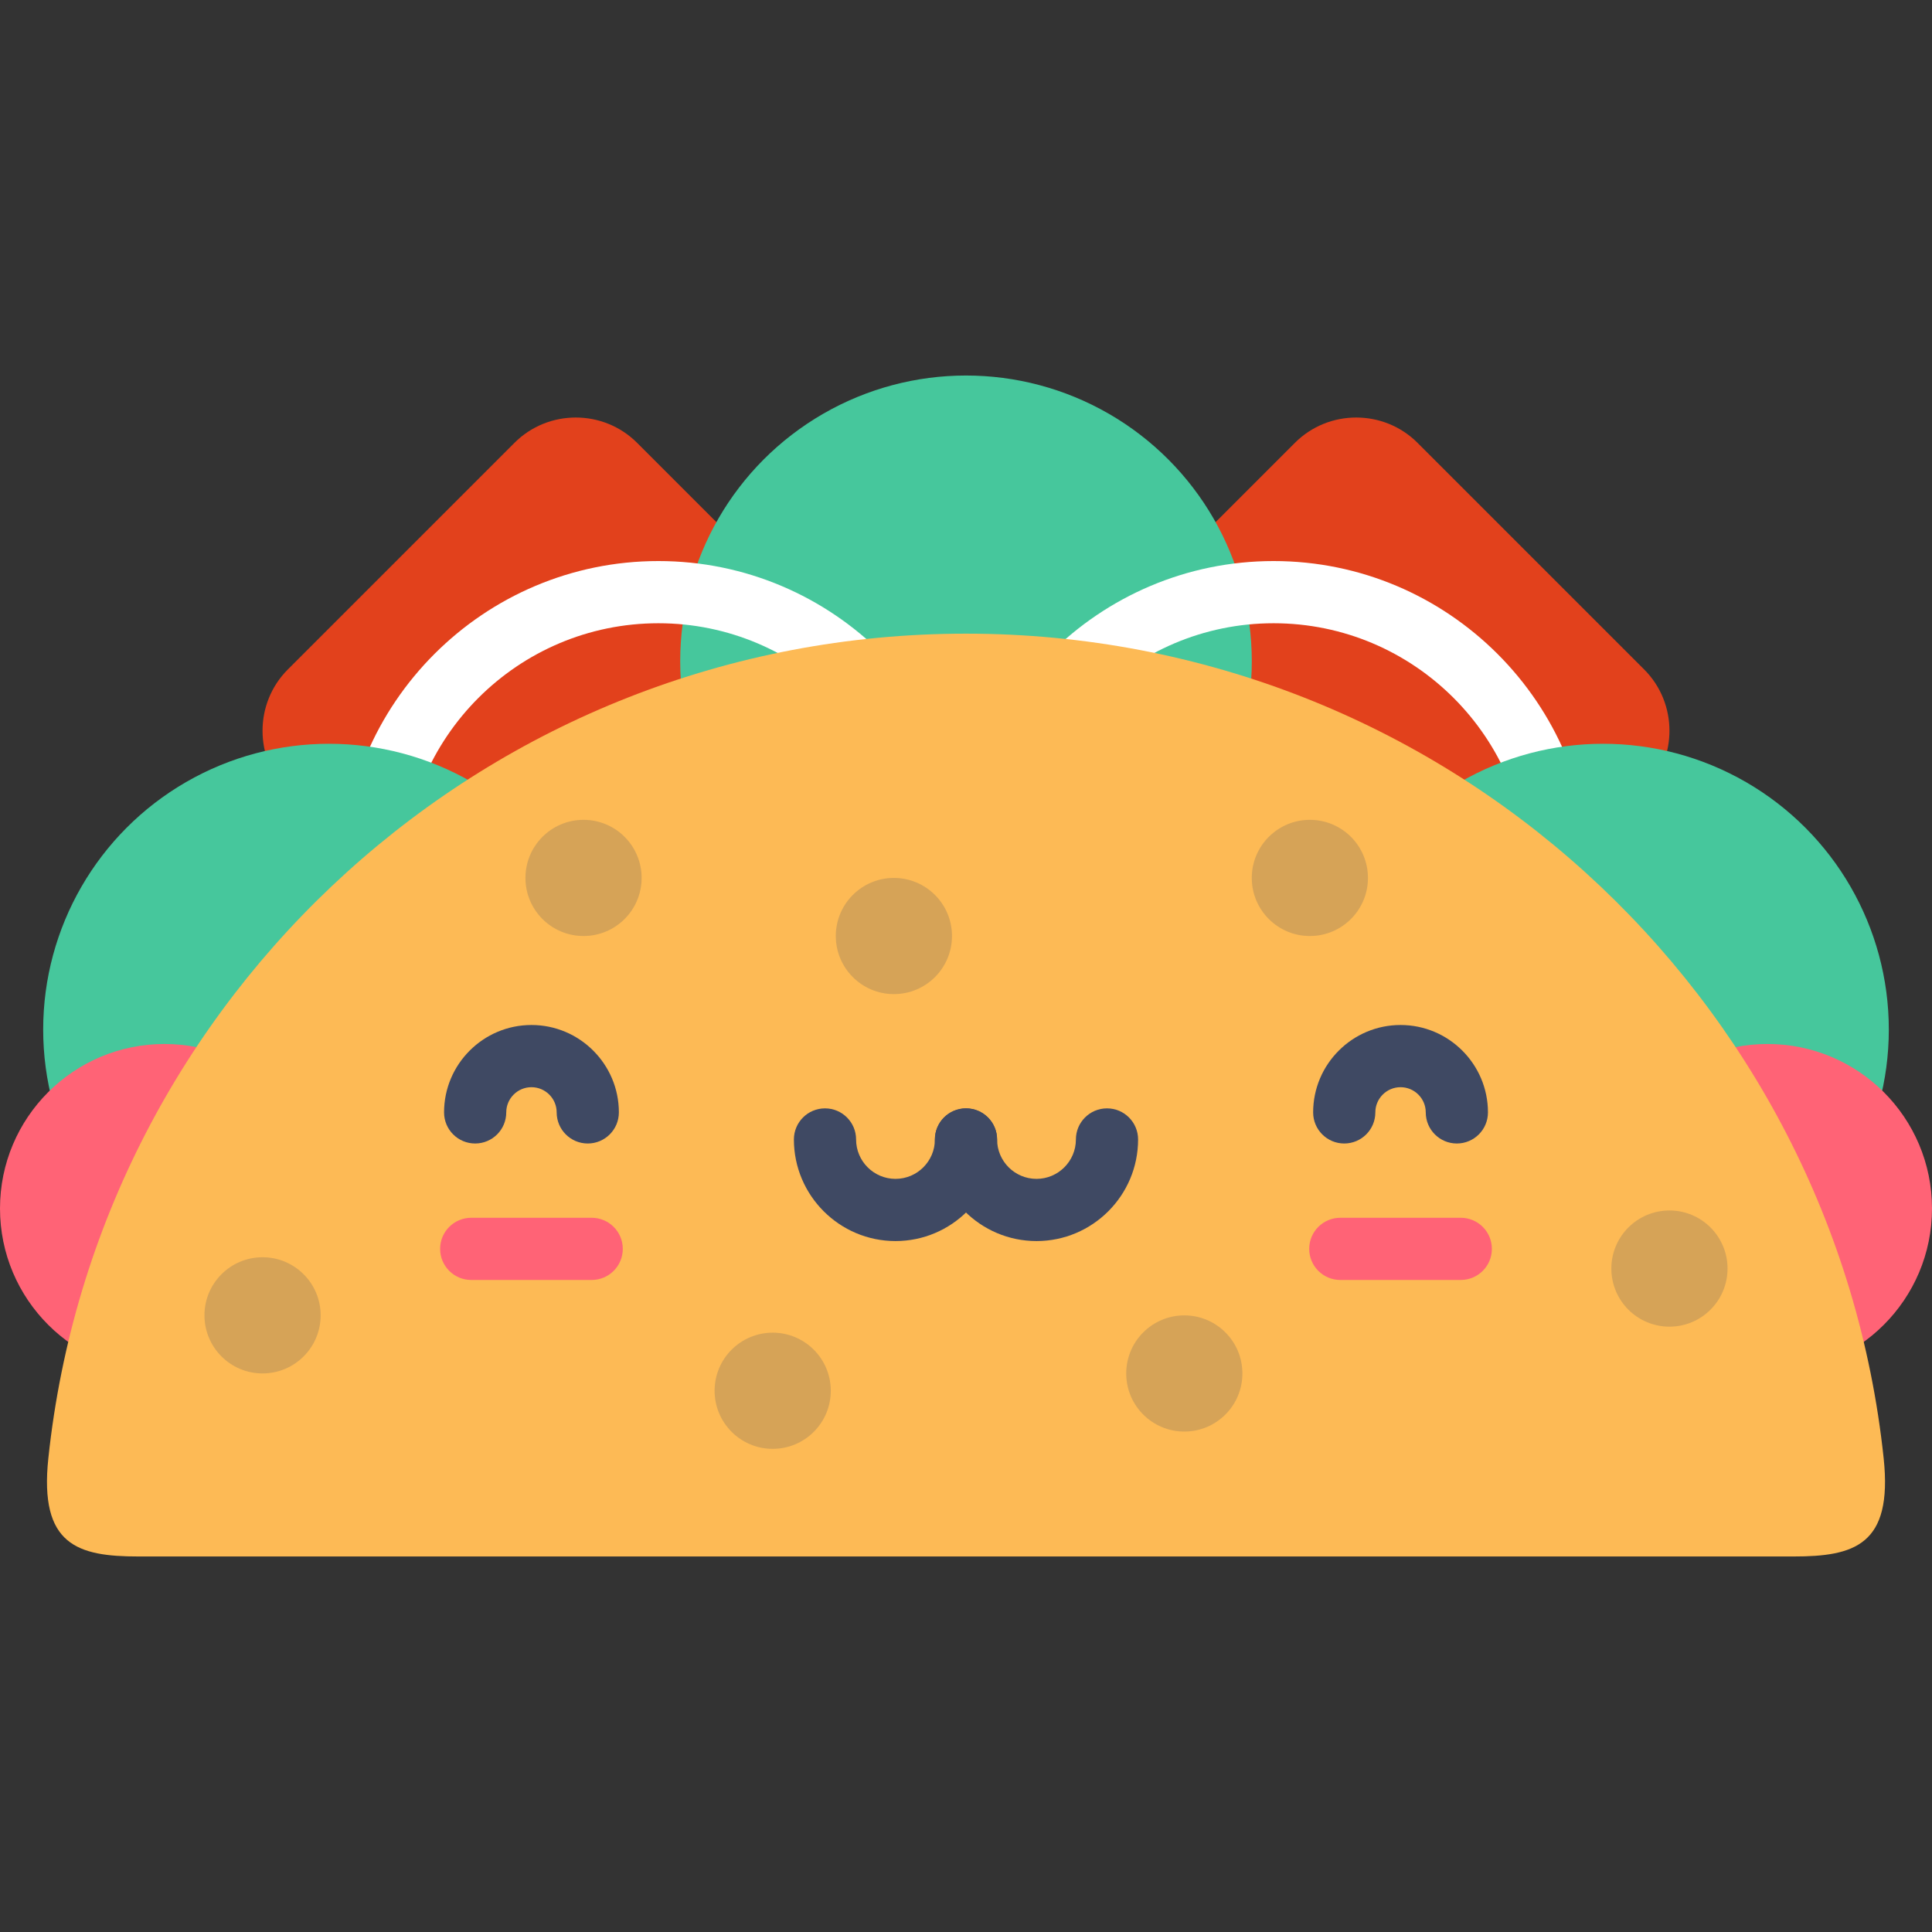 <?xml version="1.0" encoding="iso-8859-1"?>
<!-- Generator: Adobe Illustrator 19.0.0, SVG Export Plug-In . SVG Version: 6.00 Build 0)  -->
<svg version="1.1" id="Layer_1" xmlns="http://www.w3.org/2000/svg" xmlns:xlink="http://www.w3.org/1999/xlink" x="0px" y="0px"
	 viewBox="0 0 512 512" style="enable-background:new 0 0 512 512;" xml:space="preserve">
<rect x="0" y="0" width="512" height="512" fill="#333333" stroke="none"/>
<g>
	<path style="fill:#E2411C;" d="M168.825,269.975c-8.93,8.93-23.544,8.93-32.474,0l-60.078-60.078c-8.93-8.93-8.93-23.545,0-32.476
		l60.078-60.075c8.93-8.93,23.544-8.93,32.474,0l60.078,60.075c8.931,8.93,8.931,23.545,0,32.476L168.825,269.975z"/>
	<path style="fill:#E2411C;" d="M343.175,269.975c8.93,8.93,23.544,8.93,32.474,0l60.078-60.078c8.93-8.93,8.93-23.545,0-32.474
		l-60.078-60.078c-8.93-8.929-23.544-8.929-32.474,0l-60.078,60.078c-8.931,8.929-8.931,23.544,0,32.474L343.175,269.975z"/>
</g>
<circle style="fill:#46C79C;" cx="256" cy="175.256" r="75.739"/>
<path style="fill:#FFFFFF;" d="M174.483,316.645c-46.307,0-83.98-37.673-83.98-83.98c0-46.308,37.673-83.981,83.98-83.981
	s83.98,37.673,83.98,83.981C258.463,278.97,220.789,316.645,174.483,316.645z M174.483,165.167
	c-37.218,0-67.497,30.28-67.497,67.498s30.279,67.497,67.497,67.497s67.497-30.279,67.497-67.497S211.701,165.167,174.483,165.167z"
	/>
<circle style="fill:#46C79C;" cx="87.183" cy="272.845" r="75.739"/>
<path style="fill:#FFFFFF;" d="M337.517,316.645c-46.307,0-83.98-37.673-83.98-83.98c0-46.308,37.673-83.981,83.98-83.981
	s83.981,37.673,83.981,83.981C421.498,278.97,383.824,316.645,337.517,316.645z M337.517,165.167
	c-37.218,0-67.497,30.28-67.497,67.498s30.279,67.497,67.497,67.497s67.498-30.279,67.498-67.497S374.736,165.167,337.517,165.167z"
	/>
<circle style="fill:#46C79C;" cx="424.817" cy="272.845" r="75.739"/>
<g>
	<circle style="fill:#FF6376;" cx="468.408" cy="320.261" r="43.592"/>
	<circle style="fill:#FF6376;" cx="43.592" cy="320.261" r="43.592"/>
</g>
<path style="fill:#FDBA55;" d="M475.295,412.482c16.073,0,26.331-2.949,23.899-25.982C486.22,263.649,382.288,167.925,256,167.925
	S25.78,263.649,12.807,386.5c-2.433,23.033,7.825,25.982,23.899,25.982H475.295z"/>
<path style="fill:#FF6376;" d="M387.122,339.204h-31.927c-4.551,0-8.241-3.689-8.241-8.241s3.69-8.241,8.241-8.241h31.927
	c4.551,0,8.241,3.689,8.241,8.241S391.674,339.204,387.122,339.204z"/>
<g>
	<path style="fill:#3F4963;" d="M237.316,328.894c-14.847,0-26.925-12.079-26.925-26.926c0-4.551,3.69-8.241,8.241-8.241
		s8.241,3.69,8.241,8.241c0,5.758,4.684,10.444,10.442,10.444c5.758,0,10.442-4.686,10.442-10.444c0-4.551,3.69-8.241,8.241-8.241
		s8.241,3.69,8.241,8.241C264.241,316.815,252.163,328.894,237.316,328.894z"/>
	<path style="fill:#3F4963;" d="M274.685,328.894c-14.848,0-26.926-12.079-26.926-26.926c0-4.551,3.69-8.241,8.241-8.241
		s8.241,3.69,8.241,8.241c0,5.758,4.686,10.444,10.443,10.444c5.757,0,10.441-4.686,10.441-10.444c0-4.551,3.69-8.241,8.241-8.241
		s8.241,3.69,8.241,8.241C301.609,316.815,289.53,328.894,274.685,328.894z"/>
	<path style="fill:#3F4963;" d="M386.081,303.039c-4.551,0-8.241-3.689-8.241-8.241c0-3.684-2.998-6.681-6.681-6.681
		s-6.681,2.997-6.681,6.681c0,4.553-3.69,8.241-8.241,8.241s-8.241-3.689-8.241-8.241c0-12.773,10.392-23.164,23.164-23.164
		c12.773,0,23.164,10.391,23.164,23.164C394.323,299.349,390.633,303.039,386.081,303.039z"/>
</g>
<path style="fill:#FF6376;" d="M156.805,339.204h-31.927c-4.551,0-8.241-3.689-8.241-8.241s3.69-8.241,8.241-8.241h31.927
	c4.551,0,8.241,3.689,8.241,8.241S161.357,339.204,156.805,339.204z"/>
<g>
	<path style="fill:#3F4963;" d="M155.764,303.039c-4.551,0-8.241-3.689-8.241-8.241c0-3.684-2.998-6.681-6.681-6.681
		c-3.684,0-6.681,2.997-6.681,6.681c0,4.553-3.69,8.241-8.241,8.241s-8.241-3.689-8.241-8.241c0-12.773,10.391-23.164,23.164-23.164
		c12.773,0,23.164,10.391,23.164,23.164C164.005,299.349,160.315,303.039,155.764,303.039z"/>
	<circle style="opacity:0.2;fill:#3F4963;enable-background:new    ;" cx="347.128" cy="232.66" r="15.395"/>
	<circle style="opacity:0.2;fill:#3F4963;enable-background:new    ;" cx="313.855" cy="363.984" r="15.395"/>
	<circle style="opacity:0.2;fill:#3F4963;enable-background:new    ;" cx="204.771" cy="368.567" r="15.395"/>
	<circle style="opacity:0.2;fill:#3F4963;enable-background:new    ;" cx="154.642" cy="232.66" r="15.395"/>
	<circle style="opacity:0.2;fill:#3F4963;enable-background:new    ;" cx="236.891" cy="248.055" r="15.395"/>
	<circle style="opacity:0.2;fill:#3F4963;enable-background:new    ;" cx="69.579" cy="348.578" r="15.395"/>
	<circle style="opacity:0.2;fill:#3F4963;enable-background:new    ;" cx="442.421" cy="336.183" r="15.395"/>
</g>
<g>
</g>
<g>
</g>
<g>
</g>
<g>
</g>
<g>
</g>
<g>
</g>
<g>
</g>
<g>
</g>
<g>
</g>
<g>
</g>
<g>
</g>
<g>
</g>
<g>
</g>
<g>
</g>
<g>
</g>
</svg>

